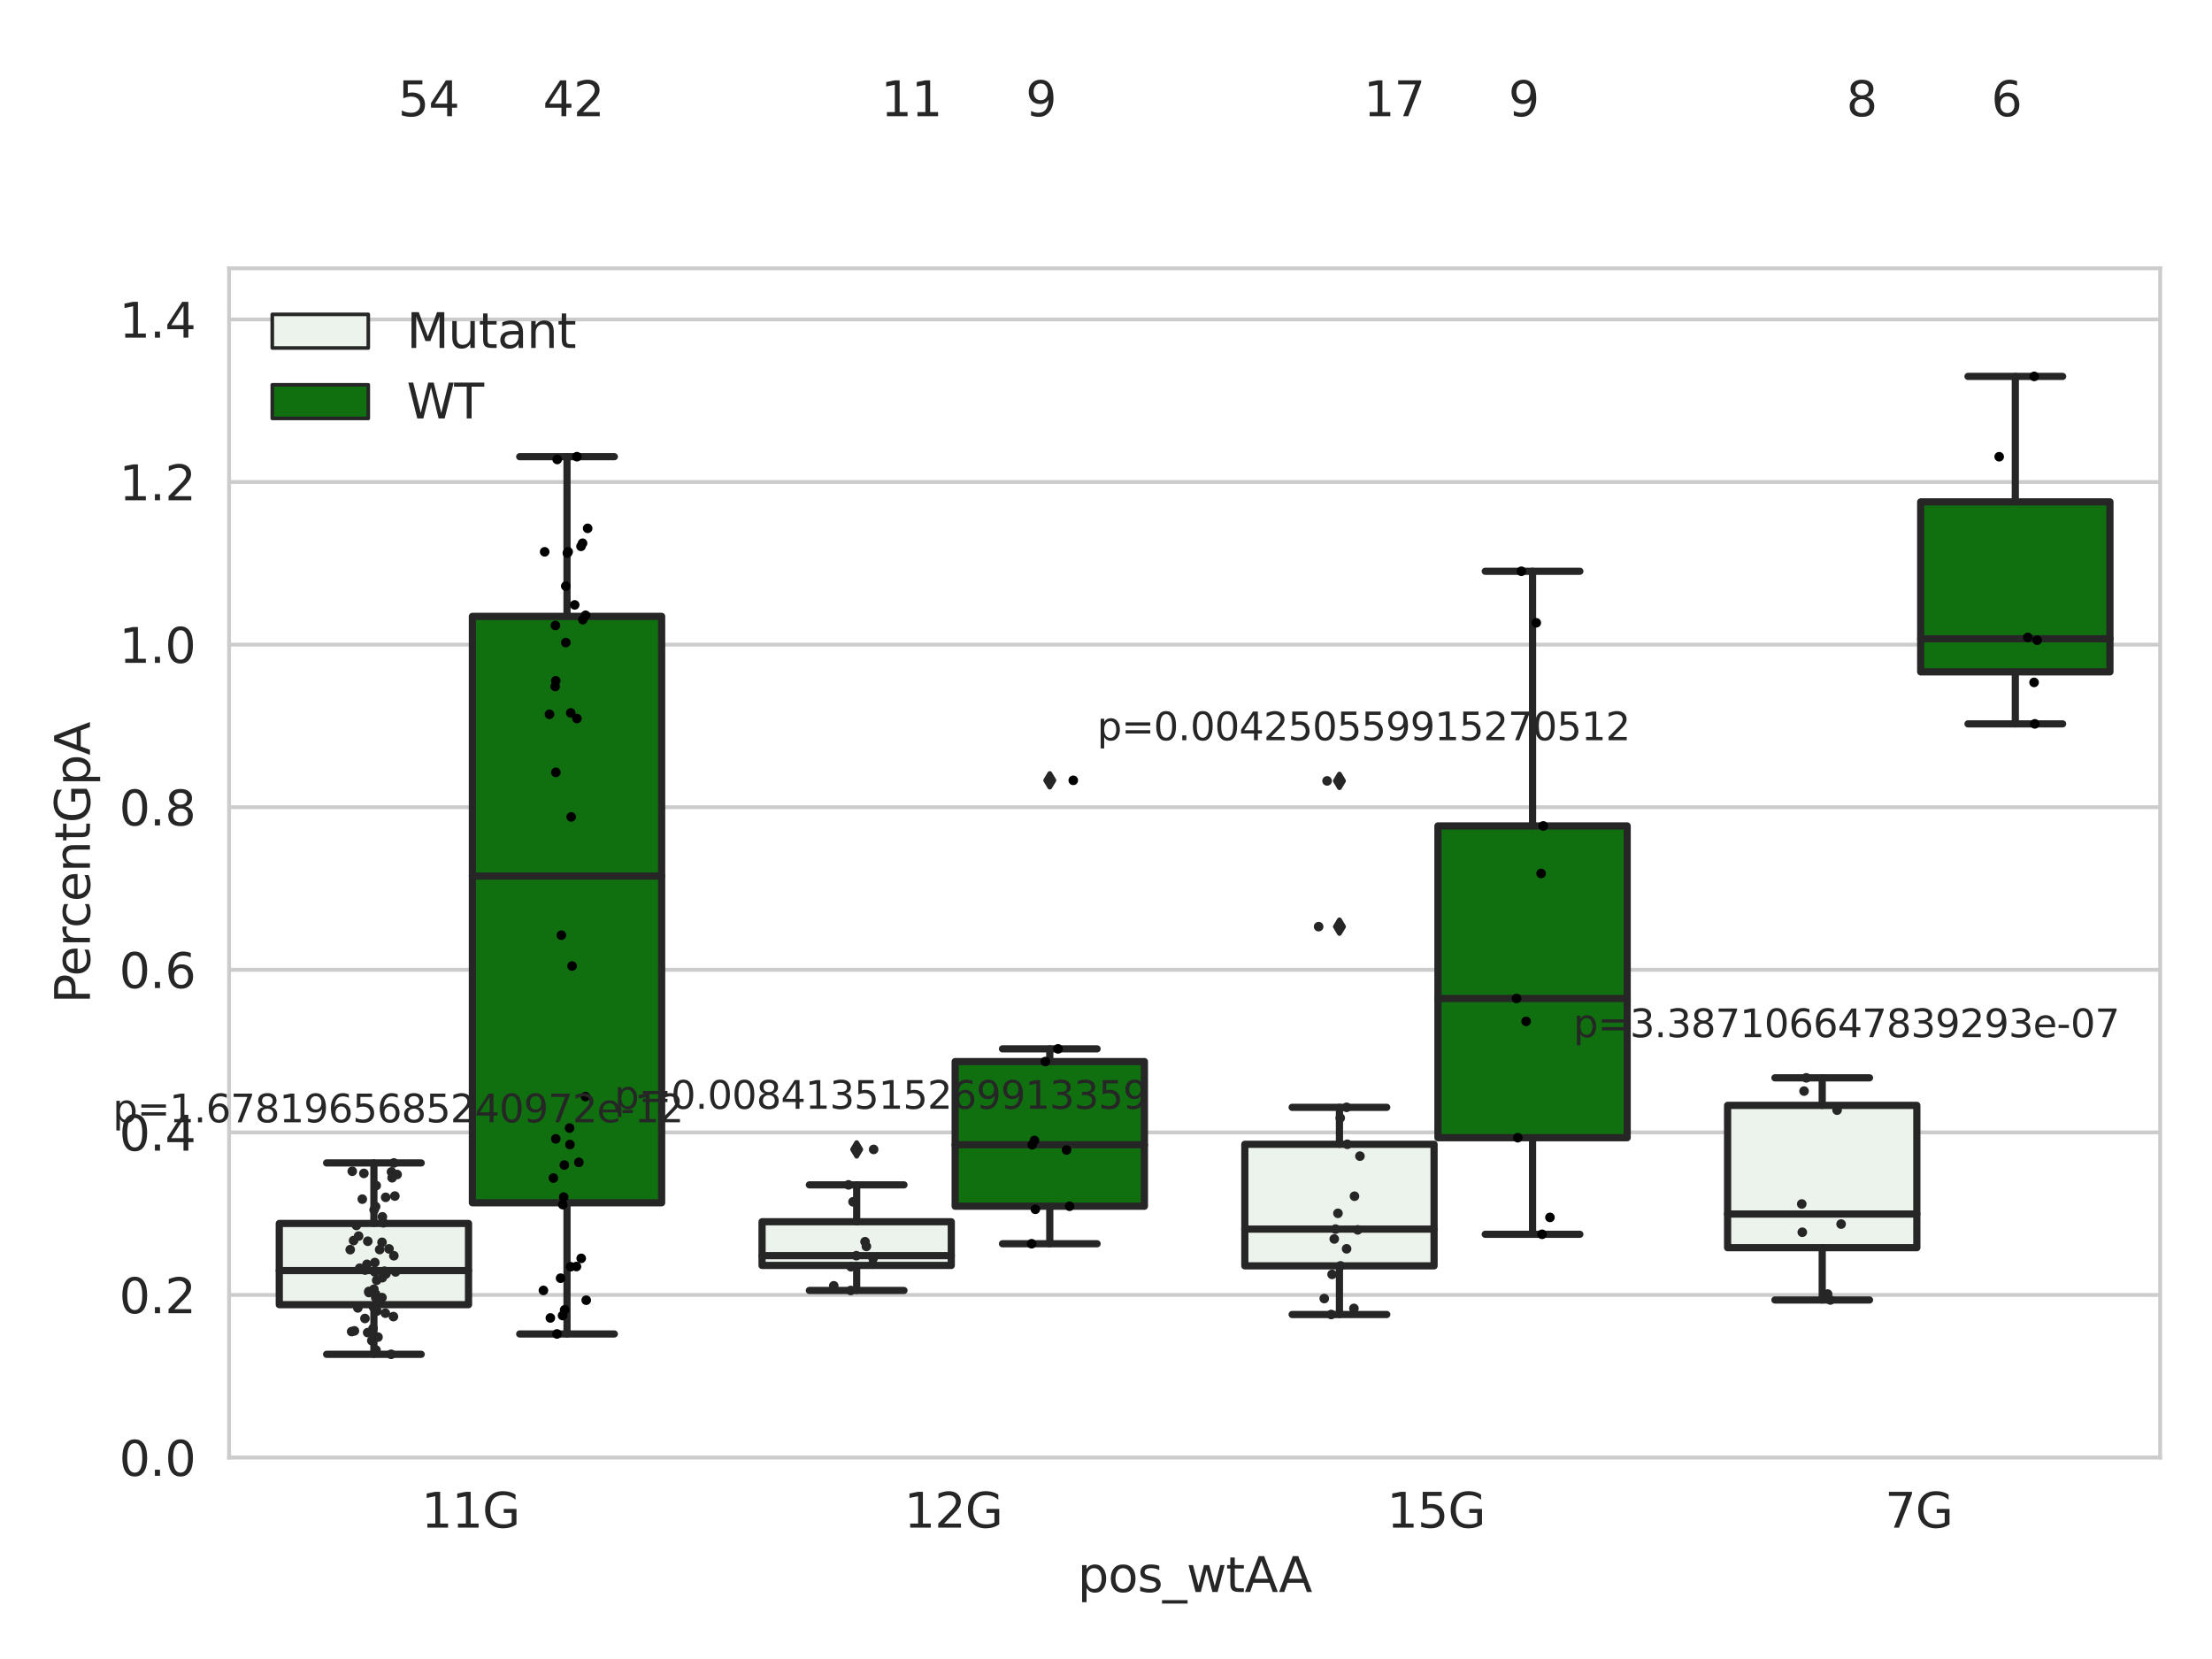 <?xml version="1.0" encoding="utf-8" standalone="no"?>
<!DOCTYPE svg PUBLIC "-//W3C//DTD SVG 1.1//EN"
  "http://www.w3.org/Graphics/SVG/1.1/DTD/svg11.dtd">
<svg xmlns:xlink="http://www.w3.org/1999/xlink" width="460.8pt" height="345.6pt" viewBox="0 0 460.8 345.6" xmlns="http://www.w3.org/2000/svg" version="1.1">
 <defs>
  <style type="text/css">*{stroke-linejoin: round; stroke-linecap: butt}</style>
 </defs>
 <g id="figure_1">
  <g id="patch_1">
   <path d="M 0 345.6 
L 460.8 345.6 
L 460.8 0 
L 0 0 
z
" style="fill: #ffffff"/>
  </g>
  <g id="axes_1">
   <g id="patch_2">
    <path d="M 47.72 303.64 
L 450 303.64 
L 450 55.89 
L 47.72 55.89 
z
" style="fill: #ffffff"/>
   </g>
   <g id="matplotlib.axis_1">
    <g id="xtick_1">
     <g id="text_1">
      <!-- 11G -->
      <g style="fill: #262626" transform="translate(87.768 318.238) scale(0.1 -0.1)">
       <defs>
        <path id="DejaVuSans-31" d="M 794 531 
L 1825 531 
L 1825 4091 
L 703 3866 
L 703 4441 
L 1819 4666 
L 2450 4666 
L 2450 531 
L 3481 531 
L 3481 0 
L 794 0 
L 794 531 
z
" transform="scale(0.016)"/>
        <path id="DejaVuSans-47" d="M 3809 666 
L 3809 1919 
L 2778 1919 
L 2778 2438 
L 4434 2438 
L 4434 434 
Q 4069 175 3628 42 
Q 3188 -91 2688 -91 
Q 1594 -91 976 548 
Q 359 1188 359 2328 
Q 359 3472 976 4111 
Q 1594 4750 2688 4750 
Q 3144 4750 3555 4637 
Q 3966 4525 4313 4306 
L 4313 3634 
Q 3963 3931 3569 4081 
Q 3175 4231 2741 4231 
Q 1884 4231 1454 3753 
Q 1025 3275 1025 2328 
Q 1025 1384 1454 906 
Q 1884 428 2741 428 
Q 3075 428 3337 486 
Q 3600 544 3809 666 
z
" transform="scale(0.016)"/>
       </defs>
       <use xlink:href="#DejaVuSans-31"/>
       <use xlink:href="#DejaVuSans-31" x="63.623"/>
       <use xlink:href="#DejaVuSans-47" x="127.246"/>
      </g>
     </g>
    </g>
    <g id="xtick_2">
     <g id="text_2">
      <!-- 12G -->
      <g style="fill: #262626" transform="translate(188.338 318.238) scale(0.1 -0.1)">
       <defs>
        <path id="DejaVuSans-32" d="M 1228 531 
L 3431 531 
L 3431 0 
L 469 0 
L 469 531 
Q 828 903 1448 1529 
Q 2069 2156 2228 2338 
Q 2531 2678 2651 2914 
Q 2772 3150 2772 3378 
Q 2772 3750 2511 3984 
Q 2250 4219 1831 4219 
Q 1534 4219 1204 4116 
Q 875 4013 500 3803 
L 500 4441 
Q 881 4594 1212 4672 
Q 1544 4750 1819 4750 
Q 2544 4750 2975 4387 
Q 3406 4025 3406 3419 
Q 3406 3131 3298 2873 
Q 3191 2616 2906 2266 
Q 2828 2175 2409 1742 
Q 1991 1309 1228 531 
z
" transform="scale(0.016)"/>
       </defs>
       <use xlink:href="#DejaVuSans-31"/>
       <use xlink:href="#DejaVuSans-32" x="63.623"/>
       <use xlink:href="#DejaVuSans-47" x="127.246"/>
      </g>
     </g>
    </g>
    <g id="xtick_3">
     <g id="text_3">
      <!-- 15G -->
      <g style="fill: #262626" transform="translate(288.908 318.238) scale(0.1 -0.1)">
       <defs>
        <path id="DejaVuSans-35" d="M 691 4666 
L 3169 4666 
L 3169 4134 
L 1269 4134 
L 1269 2991 
Q 1406 3038 1543 3061 
Q 1681 3084 1819 3084 
Q 2600 3084 3056 2656 
Q 3513 2228 3513 1497 
Q 3513 744 3044 326 
Q 2575 -91 1722 -91 
Q 1428 -91 1123 -41 
Q 819 9 494 109 
L 494 744 
Q 775 591 1075 516 
Q 1375 441 1709 441 
Q 2250 441 2565 725 
Q 2881 1009 2881 1497 
Q 2881 1984 2565 2268 
Q 2250 2553 1709 2553 
Q 1456 2553 1204 2497 
Q 953 2441 691 2322 
L 691 4666 
z
" transform="scale(0.016)"/>
       </defs>
       <use xlink:href="#DejaVuSans-31"/>
       <use xlink:href="#DejaVuSans-35" x="63.623"/>
       <use xlink:href="#DejaVuSans-47" x="127.246"/>
      </g>
     </g>
    </g>
    <g id="xtick_4">
     <g id="text_4">
      <!-- 7G -->
      <g style="fill: #262626" transform="translate(392.66 318.238) scale(0.1 -0.1)">
       <defs>
        <path id="DejaVuSans-37" d="M 525 4666 
L 3525 4666 
L 3525 4397 
L 1831 0 
L 1172 0 
L 2766 4134 
L 525 4134 
L 525 4666 
z
" transform="scale(0.016)"/>
       </defs>
       <use xlink:href="#DejaVuSans-37"/>
       <use xlink:href="#DejaVuSans-47" x="63.623"/>
      </g>
     </g>
    </g>
    <g id="text_5">
     <!-- pos_wtAA -->
     <g style="fill: #262626" transform="translate(224.494 331.638) scale(0.1 -0.1)">
      <defs>
       <path id="DejaVuSans-70" d="M 1159 525 
L 1159 -1331 
L 581 -1331 
L 581 3500 
L 1159 3500 
L 1159 2969 
Q 1341 3281 1617 3432 
Q 1894 3584 2278 3584 
Q 2916 3584 3314 3078 
Q 3713 2572 3713 1747 
Q 3713 922 3314 415 
Q 2916 -91 2278 -91 
Q 1894 -91 1617 61 
Q 1341 213 1159 525 
z
M 3116 1747 
Q 3116 2381 2855 2742 
Q 2594 3103 2138 3103 
Q 1681 3103 1420 2742 
Q 1159 2381 1159 1747 
Q 1159 1113 1420 752 
Q 1681 391 2138 391 
Q 2594 391 2855 752 
Q 3116 1113 3116 1747 
z
" transform="scale(0.016)"/>
       <path id="DejaVuSans-6f" d="M 1959 3097 
Q 1497 3097 1228 2736 
Q 959 2375 959 1747 
Q 959 1119 1226 758 
Q 1494 397 1959 397 
Q 2419 397 2687 759 
Q 2956 1122 2956 1747 
Q 2956 2369 2687 2733 
Q 2419 3097 1959 3097 
z
M 1959 3584 
Q 2709 3584 3137 3096 
Q 3566 2609 3566 1747 
Q 3566 888 3137 398 
Q 2709 -91 1959 -91 
Q 1206 -91 779 398 
Q 353 888 353 1747 
Q 353 2609 779 3096 
Q 1206 3584 1959 3584 
z
" transform="scale(0.016)"/>
       <path id="DejaVuSans-73" d="M 2834 3397 
L 2834 2853 
Q 2591 2978 2328 3040 
Q 2066 3103 1784 3103 
Q 1356 3103 1142 2972 
Q 928 2841 928 2578 
Q 928 2378 1081 2264 
Q 1234 2150 1697 2047 
L 1894 2003 
Q 2506 1872 2764 1633 
Q 3022 1394 3022 966 
Q 3022 478 2636 193 
Q 2250 -91 1575 -91 
Q 1294 -91 989 -36 
Q 684 19 347 128 
L 347 722 
Q 666 556 975 473 
Q 1284 391 1588 391 
Q 1994 391 2212 530 
Q 2431 669 2431 922 
Q 2431 1156 2273 1281 
Q 2116 1406 1581 1522 
L 1381 1569 
Q 847 1681 609 1914 
Q 372 2147 372 2553 
Q 372 3047 722 3315 
Q 1072 3584 1716 3584 
Q 2034 3584 2315 3537 
Q 2597 3491 2834 3397 
z
" transform="scale(0.016)"/>
       <path id="DejaVuSans-5f" d="M 3263 -1063 
L 3263 -1509 
L -63 -1509 
L -63 -1063 
L 3263 -1063 
z
" transform="scale(0.016)"/>
       <path id="DejaVuSans-77" d="M 269 3500 
L 844 3500 
L 1563 769 
L 2278 3500 
L 2956 3500 
L 3675 769 
L 4391 3500 
L 4966 3500 
L 4050 0 
L 3372 0 
L 2619 2869 
L 1863 0 
L 1184 0 
L 269 3500 
z
" transform="scale(0.016)"/>
       <path id="DejaVuSans-74" d="M 1172 4494 
L 1172 3500 
L 2356 3500 
L 2356 3053 
L 1172 3053 
L 1172 1153 
Q 1172 725 1289 603 
Q 1406 481 1766 481 
L 2356 481 
L 2356 0 
L 1766 0 
Q 1100 0 847 248 
Q 594 497 594 1153 
L 594 3053 
L 172 3053 
L 172 3500 
L 594 3500 
L 594 4494 
L 1172 4494 
z
" transform="scale(0.016)"/>
       <path id="DejaVuSans-41" d="M 2188 4044 
L 1331 1722 
L 3047 1722 
L 2188 4044 
z
M 1831 4666 
L 2547 4666 
L 4325 0 
L 3669 0 
L 3244 1197 
L 1141 1197 
L 716 0 
L 50 0 
L 1831 4666 
z
" transform="scale(0.016)"/>
      </defs>
      <use xlink:href="#DejaVuSans-70"/>
      <use xlink:href="#DejaVuSans-6f" x="63.477"/>
      <use xlink:href="#DejaVuSans-73" x="124.658"/>
      <use xlink:href="#DejaVuSans-5f" x="176.758"/>
      <use xlink:href="#DejaVuSans-77" x="226.758"/>
      <use xlink:href="#DejaVuSans-74" x="308.545"/>
      <use xlink:href="#DejaVuSans-41" x="347.754"/>
      <use xlink:href="#DejaVuSans-41" x="418.912"/>
     </g>
    </g>
   </g>
   <g id="matplotlib.axis_2">
    <g id="ytick_1">
     <g id="line2d_1">
      <path d="M 47.72 303.64 
L 450 303.64 
" clip-path="url(#pcf56f32481)" style="fill: none; stroke: #cccccc; stroke-width: 0.8; stroke-linecap: round"/>
     </g>
     <g id="text_6">
      <!-- 0.0 -->
      <g style="fill: #262626" transform="translate(24.817 307.439) scale(0.1 -0.1)">
       <defs>
        <path id="DejaVuSans-30" d="M 2034 4250 
Q 1547 4250 1301 3770 
Q 1056 3291 1056 2328 
Q 1056 1369 1301 889 
Q 1547 409 2034 409 
Q 2525 409 2770 889 
Q 3016 1369 3016 2328 
Q 3016 3291 2770 3770 
Q 2525 4250 2034 4250 
z
M 2034 4750 
Q 2819 4750 3233 4129 
Q 3647 3509 3647 2328 
Q 3647 1150 3233 529 
Q 2819 -91 2034 -91 
Q 1250 -91 836 529 
Q 422 1150 422 2328 
Q 422 3509 836 4129 
Q 1250 4750 2034 4750 
z
" transform="scale(0.016)"/>
        <path id="DejaVuSans-2e" d="M 684 794 
L 1344 794 
L 1344 0 
L 684 0 
L 684 794 
z
" transform="scale(0.016)"/>
       </defs>
       <use xlink:href="#DejaVuSans-30"/>
       <use xlink:href="#DejaVuSans-2e" x="63.623"/>
       <use xlink:href="#DejaVuSans-30" x="95.41"/>
      </g>
     </g>
    </g>
    <g id="ytick_2">
     <g id="line2d_2">
      <path d="M 47.72 269.769 
L 450 269.769 
" clip-path="url(#pcf56f32481)" style="fill: none; stroke: #cccccc; stroke-width: 0.8; stroke-linecap: round"/>
     </g>
     <g id="text_7">
      <!-- 0.2 -->
      <g style="fill: #262626" transform="translate(24.817 273.568) scale(0.1 -0.1)">
       <use xlink:href="#DejaVuSans-30"/>
       <use xlink:href="#DejaVuSans-2e" x="63.623"/>
       <use xlink:href="#DejaVuSans-32" x="95.41"/>
      </g>
     </g>
    </g>
    <g id="ytick_3">
     <g id="line2d_3">
      <path d="M 47.72 235.898 
L 450 235.898 
" clip-path="url(#pcf56f32481)" style="fill: none; stroke: #cccccc; stroke-width: 0.8; stroke-linecap: round"/>
     </g>
     <g id="text_8">
      <!-- 0.4 -->
      <g style="fill: #262626" transform="translate(24.817 239.697) scale(0.1 -0.1)">
       <defs>
        <path id="DejaVuSans-34" d="M 2419 4116 
L 825 1625 
L 2419 1625 
L 2419 4116 
z
M 2253 4666 
L 3047 4666 
L 3047 1625 
L 3713 1625 
L 3713 1100 
L 3047 1100 
L 3047 0 
L 2419 0 
L 2419 1100 
L 313 1100 
L 313 1709 
L 2253 4666 
z
" transform="scale(0.016)"/>
       </defs>
       <use xlink:href="#DejaVuSans-30"/>
       <use xlink:href="#DejaVuSans-2e" x="63.623"/>
       <use xlink:href="#DejaVuSans-34" x="95.41"/>
      </g>
     </g>
    </g>
    <g id="ytick_4">
     <g id="line2d_4">
      <path d="M 47.72 202.026 
L 450 202.026 
" clip-path="url(#pcf56f32481)" style="fill: none; stroke: #cccccc; stroke-width: 0.8; stroke-linecap: round"/>
     </g>
     <g id="text_9">
      <!-- 0.6 -->
      <g style="fill: #262626" transform="translate(24.817 205.826) scale(0.1 -0.1)">
       <defs>
        <path id="DejaVuSans-36" d="M 2113 2584 
Q 1688 2584 1439 2293 
Q 1191 2003 1191 1497 
Q 1191 994 1439 701 
Q 1688 409 2113 409 
Q 2538 409 2786 701 
Q 3034 994 3034 1497 
Q 3034 2003 2786 2293 
Q 2538 2584 2113 2584 
z
M 3366 4563 
L 3366 3988 
Q 3128 4100 2886 4159 
Q 2644 4219 2406 4219 
Q 1781 4219 1451 3797 
Q 1122 3375 1075 2522 
Q 1259 2794 1537 2939 
Q 1816 3084 2150 3084 
Q 2853 3084 3261 2657 
Q 3669 2231 3669 1497 
Q 3669 778 3244 343 
Q 2819 -91 2113 -91 
Q 1303 -91 875 529 
Q 447 1150 447 2328 
Q 447 3434 972 4092 
Q 1497 4750 2381 4750 
Q 2619 4750 2861 4703 
Q 3103 4656 3366 4563 
z
" transform="scale(0.016)"/>
       </defs>
       <use xlink:href="#DejaVuSans-30"/>
       <use xlink:href="#DejaVuSans-2e" x="63.623"/>
       <use xlink:href="#DejaVuSans-36" x="95.41"/>
      </g>
     </g>
    </g>
    <g id="ytick_5">
     <g id="line2d_5">
      <path d="M 47.72 168.155 
L 450 168.155 
" clip-path="url(#pcf56f32481)" style="fill: none; stroke: #cccccc; stroke-width: 0.8; stroke-linecap: round"/>
     </g>
     <g id="text_10">
      <!-- 0.8 -->
      <g style="fill: #262626" transform="translate(24.817 171.954) scale(0.1 -0.1)">
       <defs>
        <path id="DejaVuSans-38" d="M 2034 2216 
Q 1584 2216 1326 1975 
Q 1069 1734 1069 1313 
Q 1069 891 1326 650 
Q 1584 409 2034 409 
Q 2484 409 2743 651 
Q 3003 894 3003 1313 
Q 3003 1734 2745 1975 
Q 2488 2216 2034 2216 
z
M 1403 2484 
Q 997 2584 770 2862 
Q 544 3141 544 3541 
Q 544 4100 942 4425 
Q 1341 4750 2034 4750 
Q 2731 4750 3128 4425 
Q 3525 4100 3525 3541 
Q 3525 3141 3298 2862 
Q 3072 2584 2669 2484 
Q 3125 2378 3379 2068 
Q 3634 1759 3634 1313 
Q 3634 634 3220 271 
Q 2806 -91 2034 -91 
Q 1263 -91 848 271 
Q 434 634 434 1313 
Q 434 1759 690 2068 
Q 947 2378 1403 2484 
z
M 1172 3481 
Q 1172 3119 1398 2916 
Q 1625 2713 2034 2713 
Q 2441 2713 2670 2916 
Q 2900 3119 2900 3481 
Q 2900 3844 2670 4047 
Q 2441 4250 2034 4250 
Q 1625 4250 1398 4047 
Q 1172 3844 1172 3481 
z
" transform="scale(0.016)"/>
       </defs>
       <use xlink:href="#DejaVuSans-30"/>
       <use xlink:href="#DejaVuSans-2e" x="63.623"/>
       <use xlink:href="#DejaVuSans-38" x="95.41"/>
      </g>
     </g>
    </g>
    <g id="ytick_6">
     <g id="line2d_6">
      <path d="M 47.72 134.284 
L 450 134.284 
" clip-path="url(#pcf56f32481)" style="fill: none; stroke: #cccccc; stroke-width: 0.8; stroke-linecap: round"/>
     </g>
     <g id="text_11">
      <!-- 1.0 -->
      <g style="fill: #262626" transform="translate(24.817 138.083) scale(0.1 -0.1)">
       <use xlink:href="#DejaVuSans-31"/>
       <use xlink:href="#DejaVuSans-2e" x="63.623"/>
       <use xlink:href="#DejaVuSans-30" x="95.41"/>
      </g>
     </g>
    </g>
    <g id="ytick_7">
     <g id="line2d_7">
      <path d="M 47.72 100.413 
L 450 100.413 
" clip-path="url(#pcf56f32481)" style="fill: none; stroke: #cccccc; stroke-width: 0.8; stroke-linecap: round"/>
     </g>
     <g id="text_12">
      <!-- 1.2 -->
      <g style="fill: #262626" transform="translate(24.817 104.212) scale(0.1 -0.1)">
       <use xlink:href="#DejaVuSans-31"/>
       <use xlink:href="#DejaVuSans-2e" x="63.623"/>
       <use xlink:href="#DejaVuSans-32" x="95.41"/>
      </g>
     </g>
    </g>
    <g id="ytick_8">
     <g id="line2d_8">
      <path d="M 47.72 66.542 
L 450 66.542 
" clip-path="url(#pcf56f32481)" style="fill: none; stroke: #cccccc; stroke-width: 0.8; stroke-linecap: round"/>
     </g>
     <g id="text_13">
      <!-- 1.4 -->
      <g style="fill: #262626" transform="translate(24.817 70.341) scale(0.1 -0.1)">
       <use xlink:href="#DejaVuSans-31"/>
       <use xlink:href="#DejaVuSans-2e" x="63.623"/>
       <use xlink:href="#DejaVuSans-34" x="95.41"/>
      </g>
     </g>
    </g>
    <g id="text_14">
     <!-- PercentGpA -->
     <g style="fill: #262626" transform="translate(18.737 209.041) rotate(-90) scale(0.1 -0.1)">
      <defs>
       <path id="DejaVuSans-50" d="M 1259 4147 
L 1259 2394 
L 2053 2394 
Q 2494 2394 2734 2622 
Q 2975 2850 2975 3272 
Q 2975 3691 2734 3919 
Q 2494 4147 2053 4147 
L 1259 4147 
z
M 628 4666 
L 2053 4666 
Q 2838 4666 3239 4311 
Q 3641 3956 3641 3272 
Q 3641 2581 3239 2228 
Q 2838 1875 2053 1875 
L 1259 1875 
L 1259 0 
L 628 0 
L 628 4666 
z
" transform="scale(0.016)"/>
       <path id="DejaVuSans-65" d="M 3597 1894 
L 3597 1613 
L 953 1613 
Q 991 1019 1311 708 
Q 1631 397 2203 397 
Q 2534 397 2845 478 
Q 3156 559 3463 722 
L 3463 178 
Q 3153 47 2828 -22 
Q 2503 -91 2169 -91 
Q 1331 -91 842 396 
Q 353 884 353 1716 
Q 353 2575 817 3079 
Q 1281 3584 2069 3584 
Q 2775 3584 3186 3129 
Q 3597 2675 3597 1894 
z
M 3022 2063 
Q 3016 2534 2758 2815 
Q 2500 3097 2075 3097 
Q 1594 3097 1305 2825 
Q 1016 2553 972 2059 
L 3022 2063 
z
" transform="scale(0.016)"/>
       <path id="DejaVuSans-72" d="M 2631 2963 
Q 2534 3019 2420 3045 
Q 2306 3072 2169 3072 
Q 1681 3072 1420 2755 
Q 1159 2438 1159 1844 
L 1159 0 
L 581 0 
L 581 3500 
L 1159 3500 
L 1159 2956 
Q 1341 3275 1631 3429 
Q 1922 3584 2338 3584 
Q 2397 3584 2469 3576 
Q 2541 3569 2628 3553 
L 2631 2963 
z
" transform="scale(0.016)"/>
       <path id="DejaVuSans-63" d="M 3122 3366 
L 3122 2828 
Q 2878 2963 2633 3030 
Q 2388 3097 2138 3097 
Q 1578 3097 1268 2742 
Q 959 2388 959 1747 
Q 959 1106 1268 751 
Q 1578 397 2138 397 
Q 2388 397 2633 464 
Q 2878 531 3122 666 
L 3122 134 
Q 2881 22 2623 -34 
Q 2366 -91 2075 -91 
Q 1284 -91 818 406 
Q 353 903 353 1747 
Q 353 2603 823 3093 
Q 1294 3584 2113 3584 
Q 2378 3584 2631 3529 
Q 2884 3475 3122 3366 
z
" transform="scale(0.016)"/>
       <path id="DejaVuSans-6e" d="M 3513 2113 
L 3513 0 
L 2938 0 
L 2938 2094 
Q 2938 2591 2744 2837 
Q 2550 3084 2163 3084 
Q 1697 3084 1428 2787 
Q 1159 2491 1159 1978 
L 1159 0 
L 581 0 
L 581 3500 
L 1159 3500 
L 1159 2956 
Q 1366 3272 1645 3428 
Q 1925 3584 2291 3584 
Q 2894 3584 3203 3211 
Q 3513 2838 3513 2113 
z
" transform="scale(0.016)"/>
      </defs>
      <use xlink:href="#DejaVuSans-50"/>
      <use xlink:href="#DejaVuSans-65" x="56.678"/>
      <use xlink:href="#DejaVuSans-72" x="118.201"/>
      <use xlink:href="#DejaVuSans-63" x="157.064"/>
      <use xlink:href="#DejaVuSans-65" x="212.045"/>
      <use xlink:href="#DejaVuSans-6e" x="273.568"/>
      <use xlink:href="#DejaVuSans-74" x="336.947"/>
      <use xlink:href="#DejaVuSans-47" x="376.156"/>
      <use xlink:href="#DejaVuSans-70" x="453.646"/>
      <use xlink:href="#DejaVuSans-41" x="517.123"/>
     </g>
    </g>
   </g>
   <g id="patch_3">
    <path d="M 58.179 271.781 
L 97.603 271.781 
L 97.603 254.868 
L 58.179 254.868 
L 58.179 271.781 
z
" clip-path="url(#pcf56f32481)" style="fill: #ecf2ec; stroke: #262626; stroke-width: 1.5; stroke-linejoin: miter"/>
   </g>
   <g id="patch_4">
    <path d="M 98.407 250.559 
L 137.831 250.559 
L 137.831 128.404 
L 98.407 128.404 
L 98.407 250.559 
z
" clip-path="url(#pcf56f32481)" style="fill: #107010; stroke: #262626; stroke-width: 1.5; stroke-linejoin: miter"/>
   </g>
   <g id="patch_5">
    <path d="M 158.749 263.616 
L 198.173 263.616 
L 198.173 254.514 
L 158.749 254.514 
L 158.749 263.616 
z
" clip-path="url(#pcf56f32481)" style="fill: #ecf2ec; stroke: #262626; stroke-width: 1.5; stroke-linejoin: miter"/>
   </g>
   <g id="patch_6">
    <path d="M 198.977 251.281 
L 238.401 251.281 
L 238.401 221.144 
L 198.977 221.144 
L 198.977 251.281 
z
" clip-path="url(#pcf56f32481)" style="fill: #107010; stroke: #262626; stroke-width: 1.5; stroke-linejoin: miter"/>
   </g>
   <g id="patch_7">
    <path d="M 259.319 263.703 
L 298.743 263.703 
L 298.743 238.376 
L 259.319 238.376 
L 259.319 263.703 
z
" clip-path="url(#pcf56f32481)" style="fill: #ecf2ec; stroke: #262626; stroke-width: 1.5; stroke-linejoin: miter"/>
   </g>
   <g id="patch_8">
    <path d="M 299.547 237.005 
L 338.971 237.005 
L 338.971 172.057 
L 299.547 172.057 
L 299.547 237.005 
z
" clip-path="url(#pcf56f32481)" style="fill: #107010; stroke: #262626; stroke-width: 1.5; stroke-linejoin: miter"/>
   </g>
   <g id="patch_9">
    <path d="M 359.889 259.918 
L 399.313 259.918 
L 399.313 230.271 
L 359.889 230.271 
L 359.889 259.918 
z
" clip-path="url(#pcf56f32481)" style="fill: #ecf2ec; stroke: #262626; stroke-width: 1.5; stroke-linejoin: miter"/>
   </g>
   <g id="patch_10">
    <path d="M 400.117 139.959 
L 439.541 139.959 
L 439.541 104.552 
L 400.117 104.552 
L 400.117 139.959 
z
" clip-path="url(#pcf56f32481)" style="fill: #107010; stroke: #262626; stroke-width: 1.5; stroke-linejoin: miter"/>
   </g>
   <g id="patch_11">
    <path d="M 98.005 303.64 
L 98.005 303.64 
L 98.005 303.64 
L 98.005 303.64 
z
" clip-path="url(#pcf56f32481)" style="fill: #ecf2ec; stroke: #262626; stroke-width: 0.75; stroke-linejoin: miter"/>
   </g>
   <g id="patch_12">
    <path d="M 98.005 303.64 
L 98.005 303.64 
L 98.005 303.64 
L 98.005 303.64 
z
" clip-path="url(#pcf56f32481)" style="fill: #107010; stroke: #262626; stroke-width: 0.75; stroke-linejoin: miter"/>
   </g>
   <g id="PathCollection_1"/>
   <g id="PathCollection_2"/>
   <g id="line2d_9">
    <path d="M 77.891 271.781 
L 77.891 282.127 
" clip-path="url(#pcf56f32481)" style="fill: none; stroke: #262626; stroke-width: 1.5; stroke-linecap: round"/>
   </g>
   <g id="line2d_10">
    <path d="M 77.891 254.868 
L 77.891 242.261 
" clip-path="url(#pcf56f32481)" style="fill: none; stroke: #262626; stroke-width: 1.5; stroke-linecap: round"/>
   </g>
   <g id="line2d_11">
    <path d="M 68.035 282.127 
L 87.747 282.127 
" clip-path="url(#pcf56f32481)" style="fill: none; stroke: #262626; stroke-width: 1.5; stroke-linecap: round"/>
   </g>
   <g id="line2d_12">
    <path d="M 68.035 242.261 
L 87.747 242.261 
" clip-path="url(#pcf56f32481)" style="fill: none; stroke: #262626; stroke-width: 1.5; stroke-linecap: round"/>
   </g>
   <g id="line2d_13"/>
   <g id="line2d_14">
    <path d="M 118.119 250.559 
L 118.119 277.888 
" clip-path="url(#pcf56f32481)" style="fill: none; stroke: #262626; stroke-width: 1.5; stroke-linecap: round"/>
   </g>
   <g id="line2d_15">
    <path d="M 118.119 128.404 
L 118.119 95.136 
" clip-path="url(#pcf56f32481)" style="fill: none; stroke: #262626; stroke-width: 1.5; stroke-linecap: round"/>
   </g>
   <g id="line2d_16">
    <path d="M 108.263 277.888 
L 127.975 277.888 
" clip-path="url(#pcf56f32481)" style="fill: none; stroke: #262626; stroke-width: 1.5; stroke-linecap: round"/>
   </g>
   <g id="line2d_17">
    <path d="M 108.263 95.136 
L 127.975 95.136 
" clip-path="url(#pcf56f32481)" style="fill: none; stroke: #262626; stroke-width: 1.5; stroke-linecap: round"/>
   </g>
   <g id="line2d_18"/>
   <g id="line2d_19">
    <path d="M 178.461 263.616 
L 178.461 268.83 
" clip-path="url(#pcf56f32481)" style="fill: none; stroke: #262626; stroke-width: 1.5; stroke-linecap: round"/>
   </g>
   <g id="line2d_20">
    <path d="M 178.461 254.514 
L 178.461 246.829 
" clip-path="url(#pcf56f32481)" style="fill: none; stroke: #262626; stroke-width: 1.5; stroke-linecap: round"/>
   </g>
   <g id="line2d_21">
    <path d="M 168.605 268.83 
L 188.317 268.83 
" clip-path="url(#pcf56f32481)" style="fill: none; stroke: #262626; stroke-width: 1.5; stroke-linecap: round"/>
   </g>
   <g id="line2d_22">
    <path d="M 168.605 246.829 
L 188.317 246.829 
" clip-path="url(#pcf56f32481)" style="fill: none; stroke: #262626; stroke-width: 1.5; stroke-linecap: round"/>
   </g>
   <g id="line2d_23">
    <defs>
     <path id="m24ac0146c2" d="M -0 1.414 
L 0.849 0 
L 0 -1.414 
L -0.849 -0 
z
" style="stroke: #262626; stroke-linejoin: miter"/>
    </defs>
    <g clip-path="url(#pcf56f32481)">
     <use xlink:href="#m24ac0146c2" x="178.461" y="239.445" style="fill: #262626; stroke: #262626; stroke-linejoin: miter"/>
    </g>
   </g>
   <g id="line2d_24">
    <path d="M 218.689 251.281 
L 218.689 259.097 
" clip-path="url(#pcf56f32481)" style="fill: none; stroke: #262626; stroke-width: 1.5; stroke-linecap: round"/>
   </g>
   <g id="line2d_25">
    <path d="M 218.689 221.144 
L 218.689 218.497 
" clip-path="url(#pcf56f32481)" style="fill: none; stroke: #262626; stroke-width: 1.5; stroke-linecap: round"/>
   </g>
   <g id="line2d_26">
    <path d="M 208.833 259.097 
L 228.545 259.097 
" clip-path="url(#pcf56f32481)" style="fill: none; stroke: #262626; stroke-width: 1.5; stroke-linecap: round"/>
   </g>
   <g id="line2d_27">
    <path d="M 208.833 218.497 
L 228.545 218.497 
" clip-path="url(#pcf56f32481)" style="fill: none; stroke: #262626; stroke-width: 1.5; stroke-linecap: round"/>
   </g>
   <g id="line2d_28">
    <g clip-path="url(#pcf56f32481)">
     <use xlink:href="#m24ac0146c2" x="218.689" y="162.558" style="fill: #262626; stroke: #262626; stroke-linejoin: miter"/>
    </g>
   </g>
   <g id="line2d_29">
    <path d="M 279.031 263.703 
L 279.031 273.835 
" clip-path="url(#pcf56f32481)" style="fill: none; stroke: #262626; stroke-width: 1.5; stroke-linecap: round"/>
   </g>
   <g id="line2d_30">
    <path d="M 279.031 238.376 
L 279.031 230.677 
" clip-path="url(#pcf56f32481)" style="fill: none; stroke: #262626; stroke-width: 1.5; stroke-linecap: round"/>
   </g>
   <g id="line2d_31">
    <path d="M 269.175 273.835 
L 288.887 273.835 
" clip-path="url(#pcf56f32481)" style="fill: none; stroke: #262626; stroke-width: 1.5; stroke-linecap: round"/>
   </g>
   <g id="line2d_32">
    <path d="M 269.175 230.677 
L 288.887 230.677 
" clip-path="url(#pcf56f32481)" style="fill: none; stroke: #262626; stroke-width: 1.5; stroke-linecap: round"/>
   </g>
   <g id="line2d_33">
    <g clip-path="url(#pcf56f32481)">
     <use xlink:href="#m24ac0146c2" x="279.031" y="193.035" style="fill: #262626; stroke: #262626; stroke-linejoin: miter"/>
     <use xlink:href="#m24ac0146c2" x="279.031" y="162.674" style="fill: #262626; stroke: #262626; stroke-linejoin: miter"/>
    </g>
   </g>
   <g id="line2d_34">
    <path d="M 319.259 237.005 
L 319.259 257.124 
" clip-path="url(#pcf56f32481)" style="fill: none; stroke: #262626; stroke-width: 1.5; stroke-linecap: round"/>
   </g>
   <g id="line2d_35">
    <path d="M 319.259 172.057 
L 319.259 119.005 
" clip-path="url(#pcf56f32481)" style="fill: none; stroke: #262626; stroke-width: 1.5; stroke-linecap: round"/>
   </g>
   <g id="line2d_36">
    <path d="M 309.403 257.124 
L 329.115 257.124 
" clip-path="url(#pcf56f32481)" style="fill: none; stroke: #262626; stroke-width: 1.5; stroke-linecap: round"/>
   </g>
   <g id="line2d_37">
    <path d="M 309.403 119.005 
L 329.115 119.005 
" clip-path="url(#pcf56f32481)" style="fill: none; stroke: #262626; stroke-width: 1.5; stroke-linecap: round"/>
   </g>
   <g id="line2d_38"/>
   <g id="line2d_39">
    <path d="M 379.601 259.918 
L 379.601 270.81 
" clip-path="url(#pcf56f32481)" style="fill: none; stroke: #262626; stroke-width: 1.5; stroke-linecap: round"/>
   </g>
   <g id="line2d_40">
    <path d="M 379.601 230.271 
L 379.601 224.532 
" clip-path="url(#pcf56f32481)" style="fill: none; stroke: #262626; stroke-width: 1.5; stroke-linecap: round"/>
   </g>
   <g id="line2d_41">
    <path d="M 369.745 270.81 
L 389.457 270.81 
" clip-path="url(#pcf56f32481)" style="fill: none; stroke: #262626; stroke-width: 1.5; stroke-linecap: round"/>
   </g>
   <g id="line2d_42">
    <path d="M 369.745 224.532 
L 389.457 224.532 
" clip-path="url(#pcf56f32481)" style="fill: none; stroke: #262626; stroke-width: 1.5; stroke-linecap: round"/>
   </g>
   <g id="line2d_43"/>
   <g id="line2d_44">
    <path d="M 419.829 139.959 
L 419.829 150.795 
" clip-path="url(#pcf56f32481)" style="fill: none; stroke: #262626; stroke-width: 1.5; stroke-linecap: round"/>
   </g>
   <g id="line2d_45">
    <path d="M 419.829 104.552 
L 419.829 78.412 
" clip-path="url(#pcf56f32481)" style="fill: none; stroke: #262626; stroke-width: 1.5; stroke-linecap: round"/>
   </g>
   <g id="line2d_46">
    <path d="M 409.973 150.795 
L 429.685 150.795 
" clip-path="url(#pcf56f32481)" style="fill: none; stroke: #262626; stroke-width: 1.5; stroke-linecap: round"/>
   </g>
   <g id="line2d_47">
    <path d="M 409.973 78.412 
L 429.685 78.412 
" clip-path="url(#pcf56f32481)" style="fill: none; stroke: #262626; stroke-width: 1.5; stroke-linecap: round"/>
   </g>
   <g id="line2d_48"/>
   <g id="line2d_49">
    <path d="M 58.179 264.681 
L 97.603 264.681 
" clip-path="url(#pcf56f32481)" style="fill: none; stroke: #262626; stroke-width: 1.5; stroke-linecap: round"/>
   </g>
   <g id="line2d_50">
    <path d="M 98.407 182.498 
L 137.831 182.498 
" clip-path="url(#pcf56f32481)" style="fill: none; stroke: #262626; stroke-width: 1.5; stroke-linecap: round"/>
   </g>
   <g id="line2d_51">
    <path d="M 158.749 261.579 
L 198.173 261.579 
" clip-path="url(#pcf56f32481)" style="fill: none; stroke: #262626; stroke-width: 1.5; stroke-linecap: round"/>
   </g>
   <g id="line2d_52">
    <path d="M 198.977 238.476 
L 238.401 238.476 
" clip-path="url(#pcf56f32481)" style="fill: none; stroke: #262626; stroke-width: 1.5; stroke-linecap: round"/>
   </g>
   <g id="line2d_53">
    <path d="M 259.319 256.044 
L 298.743 256.044 
" clip-path="url(#pcf56f32481)" style="fill: none; stroke: #262626; stroke-width: 1.5; stroke-linecap: round"/>
   </g>
   <g id="line2d_54">
    <path d="M 299.547 207.995 
L 338.971 207.995 
" clip-path="url(#pcf56f32481)" style="fill: none; stroke: #262626; stroke-width: 1.5; stroke-linecap: round"/>
   </g>
   <g id="line2d_55">
    <path d="M 359.889 252.905 
L 399.313 252.905 
" clip-path="url(#pcf56f32481)" style="fill: none; stroke: #262626; stroke-width: 1.5; stroke-linecap: round"/>
   </g>
   <g id="line2d_56">
    <path d="M 400.117 133.07 
L 439.541 133.07 
" clip-path="url(#pcf56f32481)" style="fill: none; stroke: #262626; stroke-width: 1.5; stroke-linecap: round"/>
   </g>
   <g id="patch_13">
    <path d="M 47.72 303.64 
L 47.72 55.89 
" style="fill: none; stroke: #cccccc; stroke-width: 0.8; stroke-linejoin: miter; stroke-linecap: square"/>
   </g>
   <g id="patch_14">
    <path d="M 450 303.64 
L 450 55.89 
" style="fill: none; stroke: #cccccc; stroke-width: 0.8; stroke-linejoin: miter; stroke-linecap: square"/>
   </g>
   <g id="patch_15">
    <path d="M 47.72 303.64 
L 450 303.64 
" style="fill: none; stroke: #cccccc; stroke-width: 0.8; stroke-linejoin: miter; stroke-linecap: square"/>
   </g>
   <g id="patch_16">
    <path d="M 47.72 55.89 
L 450 55.89 
" style="fill: none; stroke: #cccccc; stroke-width: 0.8; stroke-linejoin: miter; stroke-linecap: square"/>
   </g>
   <g id="PathCollection_3">
    <defs>
     <path id="C0_0_6e1f11d6d5" d="M 0 1 
C 0.265 1 0.52 0.895 0.707 0.707 
C 0.895 0.52 1 0.265 1 -0 
C 1 -0.265 0.895 -0.52 0.707 -0.707 
C 0.52 -0.895 0.265 -1 0 -1 
C -0.265 -1 -0.52 -0.895 -0.707 -0.707 
C -0.895 -0.52 -1 -0.265 -1 0 
C -1 0.265 -0.895 0.52 -0.707 0.707 
C -0.52 0.895 -0.265 1 0 1 
z
"/>
    </defs>
    <g clip-path="url(#pcf56f32481)">
     <use xlink:href="#C0_0_6e1f11d6d5" x="77.453" y="279.282" style="fill: #262626"/>
    </g>
    <g clip-path="url(#pcf56f32481)">
     <use xlink:href="#C0_0_6e1f11d6d5" x="81.959" y="274.272" style="fill: #262626"/>
    </g>
    <g clip-path="url(#pcf56f32481)">
     <use xlink:href="#C0_0_6e1f11d6d5" x="78.329" y="281.239" style="fill: #262626"/>
    </g>
    <g clip-path="url(#pcf56f32481)">
     <use xlink:href="#C0_0_6e1f11d6d5" x="77.999" y="264.786" style="fill: #262626"/>
    </g>
    <g clip-path="url(#pcf56f32481)">
     <use xlink:href="#C0_0_6e1f11d6d5" x="82.726" y="244.674" style="fill: #262626"/>
    </g>
    <g clip-path="url(#pcf56f32481)">
     <use xlink:href="#C0_0_6e1f11d6d5" x="78.467" y="266.702" style="fill: #262626"/>
    </g>
    <g clip-path="url(#pcf56f32481)">
     <use xlink:href="#C0_0_6e1f11d6d5" x="77.789" y="272.271" style="fill: #262626"/>
    </g>
    <g clip-path="url(#pcf56f32481)">
     <use xlink:href="#C0_0_6e1f11d6d5" x="82.408" y="264.963" style="fill: #262626"/>
    </g>
    <g clip-path="url(#pcf56f32481)">
     <use xlink:href="#C0_0_6e1f11d6d5" x="81.04" y="260.165" style="fill: #262626"/>
    </g>
    <g clip-path="url(#pcf56f32481)">
     <use xlink:href="#C0_0_6e1f11d6d5" x="73.832" y="277.244" style="fill: #262626"/>
    </g>
    <g clip-path="url(#pcf56f32481)">
     <use xlink:href="#C0_0_6e1f11d6d5" x="73.659" y="258.436" style="fill: #262626"/>
    </g>
    <g clip-path="url(#pcf56f32481)">
     <use xlink:href="#C0_0_6e1f11d6d5" x="76.437" y="263.381" style="fill: #262626"/>
    </g>
    <g clip-path="url(#pcf56f32481)">
     <use xlink:href="#C0_0_6e1f11d6d5" x="78.367" y="246.978" style="fill: #262626"/>
    </g>
    <g clip-path="url(#pcf56f32481)">
     <use xlink:href="#C0_0_6e1f11d6d5" x="76.059" y="264.576" style="fill: #262626"/>
    </g>
    <g clip-path="url(#pcf56f32481)">
     <use xlink:href="#C0_0_6e1f11d6d5" x="79.643" y="266.166" style="fill: #262626"/>
    </g>
    <g clip-path="url(#pcf56f32481)">
     <use xlink:href="#C0_0_6e1f11d6d5" x="78.062" y="264.962" style="fill: #262626"/>
    </g>
    <g clip-path="url(#pcf56f32481)">
     <use xlink:href="#C0_0_6e1f11d6d5" x="73.253" y="277.392" style="fill: #262626"/>
    </g>
    <g clip-path="url(#pcf56f32481)">
     <use xlink:href="#C0_0_6e1f11d6d5" x="79.09" y="260.313" style="fill: #262626"/>
    </g>
    <g clip-path="url(#pcf56f32481)">
     <use xlink:href="#C0_0_6e1f11d6d5" x="78.246" y="251.356" style="fill: #262626"/>
    </g>
    <g clip-path="url(#pcf56f32481)">
     <use xlink:href="#C0_0_6e1f11d6d5" x="74.706" y="257.498" style="fill: #262626"/>
    </g>
    <g clip-path="url(#pcf56f32481)">
     <use xlink:href="#C0_0_6e1f11d6d5" x="81.555" y="244.127" style="fill: #262626"/>
    </g>
    <g clip-path="url(#pcf56f32481)">
     <use xlink:href="#C0_0_6e1f11d6d5" x="82.048" y="261.594" style="fill: #262626"/>
    </g>
    <g clip-path="url(#pcf56f32481)">
     <use xlink:href="#C0_0_6e1f11d6d5" x="81.477" y="282.127" style="fill: #262626"/>
    </g>
    <g clip-path="url(#pcf56f32481)">
     <use xlink:href="#C0_0_6e1f11d6d5" x="74.542" y="272.462" style="fill: #262626"/>
    </g>
    <g clip-path="url(#pcf56f32481)">
     <use xlink:href="#C0_0_6e1f11d6d5" x="80.339" y="249.425" style="fill: #262626"/>
    </g>
    <g clip-path="url(#pcf56f32481)">
     <use xlink:href="#C0_0_6e1f11d6d5" x="75.472" y="249.802" style="fill: #262626"/>
    </g>
    <g clip-path="url(#pcf56f32481)">
     <use xlink:href="#C0_0_6e1f11d6d5" x="81.686" y="245.35" style="fill: #262626"/>
    </g>
    <g clip-path="url(#pcf56f32481)">
     <use xlink:href="#C0_0_6e1f11d6d5" x="77.888" y="268.57" style="fill: #262626"/>
    </g>
    <g clip-path="url(#pcf56f32481)">
     <use xlink:href="#C0_0_6e1f11d6d5" x="75.804" y="244.442" style="fill: #262626"/>
    </g>
    <g clip-path="url(#pcf56f32481)">
     <use xlink:href="#C0_0_6e1f11d6d5" x="80.384" y="265.389" style="fill: #262626"/>
    </g>
    <g clip-path="url(#pcf56f32481)">
     <use xlink:href="#C0_0_6e1f11d6d5" x="78.741" y="278.545" style="fill: #262626"/>
    </g>
    <g clip-path="url(#pcf56f32481)">
     <use xlink:href="#C0_0_6e1f11d6d5" x="76.852" y="269.258" style="fill: #262626"/>
    </g>
    <g clip-path="url(#pcf56f32481)">
     <use xlink:href="#C0_0_6e1f11d6d5" x="76.59" y="277.603" style="fill: #262626"/>
    </g>
    <g clip-path="url(#pcf56f32481)">
     <use xlink:href="#C0_0_6e1f11d6d5" x="80.277" y="273.559" style="fill: #262626"/>
    </g>
    <g clip-path="url(#pcf56f32481)">
     <use xlink:href="#C0_0_6e1f11d6d5" x="82.055" y="242.261" style="fill: #262626"/>
    </g>
    <g clip-path="url(#pcf56f32481)">
     <use xlink:href="#C0_0_6e1f11d6d5" x="72.955" y="260.327" style="fill: #262626"/>
    </g>
    <g clip-path="url(#pcf56f32481)">
     <use xlink:href="#C0_0_6e1f11d6d5" x="74.927" y="264.182" style="fill: #262626"/>
    </g>
    <g clip-path="url(#pcf56f32481)">
     <use xlink:href="#C0_0_6e1f11d6d5" x="82.255" y="249.161" style="fill: #262626"/>
    </g>
    <g clip-path="url(#pcf56f32481)">
     <use xlink:href="#C0_0_6e1f11d6d5" x="79.658" y="253.488" style="fill: #262626"/>
    </g>
    <g clip-path="url(#pcf56f32481)">
     <use xlink:href="#C0_0_6e1f11d6d5" x="79.576" y="270.308" style="fill: #262626"/>
    </g>
    <g clip-path="url(#pcf56f32481)">
     <use xlink:href="#C0_0_6e1f11d6d5" x="74.238" y="255.285" style="fill: #262626"/>
    </g>
    <g clip-path="url(#pcf56f32481)">
     <use xlink:href="#C0_0_6e1f11d6d5" x="79.862" y="254.729" style="fill: #262626"/>
    </g>
    <g clip-path="url(#pcf56f32481)">
     <use xlink:href="#C0_0_6e1f11d6d5" x="78.23" y="269.541" style="fill: #262626"/>
    </g>
    <g clip-path="url(#pcf56f32481)">
     <use xlink:href="#C0_0_6e1f11d6d5" x="77.941" y="252.037" style="fill: #262626"/>
    </g>
    <g clip-path="url(#pcf56f32481)">
     <use xlink:href="#C0_0_6e1f11d6d5" x="79.584" y="258.798" style="fill: #262626"/>
    </g>
    <g clip-path="url(#pcf56f32481)">
     <use xlink:href="#C0_0_6e1f11d6d5" x="78.271" y="270.312" style="fill: #262626"/>
    </g>
    <g clip-path="url(#pcf56f32481)">
     <use xlink:href="#C0_0_6e1f11d6d5" x="77.71" y="276.746" style="fill: #262626"/>
    </g>
    <g clip-path="url(#pcf56f32481)">
     <use xlink:href="#C0_0_6e1f11d6d5" x="73.38" y="243.995" style="fill: #262626"/>
    </g>
    <g clip-path="url(#pcf56f32481)">
     <use xlink:href="#C0_0_6e1f11d6d5" x="80.09" y="264.811" style="fill: #262626"/>
    </g>
    <g clip-path="url(#pcf56f32481)">
     <use xlink:href="#C0_0_6e1f11d6d5" x="76.829" y="269.032" style="fill: #262626"/>
    </g>
    <g clip-path="url(#pcf56f32481)">
     <use xlink:href="#C0_0_6e1f11d6d5" x="78.514" y="273.124" style="fill: #262626"/>
    </g>
    <g clip-path="url(#pcf56f32481)">
     <use xlink:href="#C0_0_6e1f11d6d5" x="76.026" y="274.663" style="fill: #262626"/>
    </g>
    <g clip-path="url(#pcf56f32481)">
     <use xlink:href="#C0_0_6e1f11d6d5" x="78.083" y="263.01" style="fill: #262626"/>
    </g>
    <g clip-path="url(#pcf56f32481)">
     <use xlink:href="#C0_0_6e1f11d6d5" x="76.616" y="258.573" style="fill: #262626"/>
    </g>
   </g>
   <g id="PathCollection_4">
    <defs>
     <path id="C1_0_73dda46724" d="M 0 1 
C 0.265 1 0.52 0.895 0.707 0.707 
C 0.895 0.52 1 0.265 1 -0 
C 1 -0.265 0.895 -0.52 0.707 -0.707 
C 0.52 -0.895 0.265 -1 0 -1 
C -0.265 -1 -0.52 -0.895 -0.707 -0.707 
C -0.895 -0.52 -1 -0.265 -1 0 
C -1 0.265 -0.895 0.52 -0.707 0.707 
C -0.52 0.895 -0.265 1 0 1 
z
"/>
    </defs>
    <g clip-path="url(#pcf56f32481)">
     <use xlink:href="#C1_0_73dda46724" x="121.076" y="262.14"/>
    </g>
    <g clip-path="url(#pcf56f32481)">
     <use xlink:href="#C1_0_73dda46724" x="119.174" y="201.235"/>
    </g>
    <g clip-path="url(#pcf56f32481)">
     <use xlink:href="#C1_0_73dda46724" x="115.797" y="160.893"/>
    </g>
    <g clip-path="url(#pcf56f32481)">
     <use xlink:href="#C1_0_73dda46724" x="113.465" y="114.953"/>
    </g>
    <g clip-path="url(#pcf56f32481)">
     <use xlink:href="#C1_0_73dda46724" x="118.895" y="148.512"/>
    </g>
    <g clip-path="url(#pcf56f32481)">
     <use xlink:href="#C1_0_73dda46724" x="120.186" y="149.685"/>
    </g>
    <g clip-path="url(#pcf56f32481)">
     <use xlink:href="#C1_0_73dda46724" x="121.422" y="129.086"/>
    </g>
    <g clip-path="url(#pcf56f32481)">
     <use xlink:href="#C1_0_73dda46724" x="122.42" y="110.062"/>
    </g>
    <g clip-path="url(#pcf56f32481)">
     <use xlink:href="#C1_0_73dda46724" x="114.471" y="148.8"/>
    </g>
    <g clip-path="url(#pcf56f32481)">
     <use xlink:href="#C1_0_73dda46724" x="117.56" y="242.694"/>
    </g>
    <g clip-path="url(#pcf56f32481)">
     <use xlink:href="#C1_0_73dda46724" x="121.959" y="228.439"/>
    </g>
    <g clip-path="url(#pcf56f32481)">
     <use xlink:href="#C1_0_73dda46724" x="115.28" y="245.41"/>
    </g>
    <g clip-path="url(#pcf56f32481)">
     <use xlink:href="#C1_0_73dda46724" x="117.624" y="272.862"/>
    </g>
    <g clip-path="url(#pcf56f32481)">
     <use xlink:href="#C1_0_73dda46724" x="115.781" y="237.24"/>
    </g>
    <g clip-path="url(#pcf56f32481)">
     <use xlink:href="#C1_0_73dda46724" x="118.73" y="238.427"/>
    </g>
    <g clip-path="url(#pcf56f32481)">
     <use xlink:href="#C1_0_73dda46724" x="116.773" y="266.268"/>
    </g>
    <g clip-path="url(#pcf56f32481)">
     <use xlink:href="#C1_0_73dda46724" x="115.704" y="130.295"/>
    </g>
    <g clip-path="url(#pcf56f32481)">
     <use xlink:href="#C1_0_73dda46724" x="117.862" y="122.093"/>
    </g>
    <g clip-path="url(#pcf56f32481)">
     <use xlink:href="#C1_0_73dda46724" x="121.358" y="113.166"/>
    </g>
    <g clip-path="url(#pcf56f32481)">
     <use xlink:href="#C1_0_73dda46724" x="117.25" y="250.954"/>
    </g>
    <g clip-path="url(#pcf56f32481)">
     <use xlink:href="#C1_0_73dda46724" x="117.426" y="249.373"/>
    </g>
    <g clip-path="url(#pcf56f32481)">
     <use xlink:href="#C1_0_73dda46724" x="117.875" y="133.855"/>
    </g>
    <g clip-path="url(#pcf56f32481)">
     <use xlink:href="#C1_0_73dda46724" x="120.585" y="242.14"/>
    </g>
    <g clip-path="url(#pcf56f32481)">
     <use xlink:href="#C1_0_73dda46724" x="118.867" y="263.879"/>
    </g>
    <g clip-path="url(#pcf56f32481)">
     <use xlink:href="#C1_0_73dda46724" x="121.037" y="113.812"/>
    </g>
    <g clip-path="url(#pcf56f32481)">
     <use xlink:href="#C1_0_73dda46724" x="118.357" y="114.946"/>
    </g>
    <g clip-path="url(#pcf56f32481)">
     <use xlink:href="#C1_0_73dda46724" x="119.72" y="126.01"/>
    </g>
    <g clip-path="url(#pcf56f32481)">
     <use xlink:href="#C1_0_73dda46724" x="118.989" y="170.179"/>
    </g>
    <g clip-path="url(#pcf56f32481)">
     <use xlink:href="#C1_0_73dda46724" x="118.197" y="115.219"/>
    </g>
    <g clip-path="url(#pcf56f32481)">
     <use xlink:href="#C1_0_73dda46724" x="120.184" y="95.136"/>
    </g>
    <g clip-path="url(#pcf56f32481)">
     <use xlink:href="#C1_0_73dda46724" x="115.649" y="143.013"/>
    </g>
    <g clip-path="url(#pcf56f32481)">
     <use xlink:href="#C1_0_73dda46724" x="116.942" y="194.817"/>
    </g>
    <g clip-path="url(#pcf56f32481)">
     <use xlink:href="#C1_0_73dda46724" x="114.65" y="274.551"/>
    </g>
    <g clip-path="url(#pcf56f32481)">
     <use xlink:href="#C1_0_73dda46724" x="122.122" y="270.855"/>
    </g>
    <g clip-path="url(#pcf56f32481)">
     <use xlink:href="#C1_0_73dda46724" x="117.19" y="274.054"/>
    </g>
    <g clip-path="url(#pcf56f32481)">
     <use xlink:href="#C1_0_73dda46724" x="118.652" y="234.994"/>
    </g>
    <g clip-path="url(#pcf56f32481)">
     <use xlink:href="#C1_0_73dda46724" x="116.077" y="95.717"/>
    </g>
    <g clip-path="url(#pcf56f32481)">
     <use xlink:href="#C1_0_73dda46724" x="115.783" y="141.821"/>
    </g>
    <g clip-path="url(#pcf56f32481)">
     <use xlink:href="#C1_0_73dda46724" x="120.085" y="263.839"/>
    </g>
    <g clip-path="url(#pcf56f32481)">
     <use xlink:href="#C1_0_73dda46724" x="113.204" y="268.817"/>
    </g>
    <g clip-path="url(#pcf56f32481)">
     <use xlink:href="#C1_0_73dda46724" x="116.029" y="277.888"/>
    </g>
    <g clip-path="url(#pcf56f32481)">
     <use xlink:href="#C1_0_73dda46724" x="121.987" y="128.176"/>
    </g>
   </g>
   <g id="PathCollection_5">
    <defs>
     <path id="C2_0_375f64ddea" d="M 0 1 
C 0.265 1 0.52 0.895 0.707 0.707 
C 0.895 0.52 1 0.265 1 -0 
C 1 -0.265 0.895 -0.52 0.707 -0.707 
C 0.52 -0.895 0.265 -1 0 -1 
C -0.265 -1 -0.52 -0.895 -0.707 -0.707 
C -0.895 -0.52 -1 -0.265 -1 0 
C -1 0.265 -0.895 0.52 -0.707 0.707 
C -0.52 0.895 -0.265 1 0 1 
z
"/>
    </defs>
    <g clip-path="url(#pcf56f32481)">
     <use xlink:href="#C2_0_375f64ddea" x="181.881" y="262.139" style="fill: #262626"/>
    </g>
    <g clip-path="url(#pcf56f32481)">
     <use xlink:href="#C2_0_375f64ddea" x="176.763" y="246.829" style="fill: #262626"/>
    </g>
    <g clip-path="url(#pcf56f32481)">
     <use xlink:href="#C2_0_375f64ddea" x="177.699" y="250.355" style="fill: #262626"/>
    </g>
    <g clip-path="url(#pcf56f32481)">
     <use xlink:href="#C2_0_375f64ddea" x="181.829" y="263.343" style="fill: #262626"/>
    </g>
    <g clip-path="url(#pcf56f32481)">
     <use xlink:href="#C2_0_375f64ddea" x="180.209" y="258.673" style="fill: #262626"/>
    </g>
    <g clip-path="url(#pcf56f32481)">
     <use xlink:href="#C2_0_375f64ddea" x="173.693" y="267.856" style="fill: #262626"/>
    </g>
    <g clip-path="url(#pcf56f32481)">
     <use xlink:href="#C2_0_375f64ddea" x="181.996" y="239.445" style="fill: #262626"/>
    </g>
    <g clip-path="url(#pcf56f32481)">
     <use xlink:href="#C2_0_375f64ddea" x="178.39" y="261.579" style="fill: #262626"/>
    </g>
    <g clip-path="url(#pcf56f32481)">
     <use xlink:href="#C2_0_375f64ddea" x="177.231" y="268.83" style="fill: #262626"/>
    </g>
    <g clip-path="url(#pcf56f32481)">
     <use xlink:href="#C2_0_375f64ddea" x="177.274" y="263.888" style="fill: #262626"/>
    </g>
    <g clip-path="url(#pcf56f32481)">
     <use xlink:href="#C2_0_375f64ddea" x="180.487" y="259.653" style="fill: #262626"/>
    </g>
   </g>
   <g id="PathCollection_6">
    <defs>
     <path id="C3_0_4096876fa0" d="M 0 1 
C 0.265 1 0.52 0.895 0.707 0.707 
C 0.895 0.52 1 0.265 1 -0 
C 1 -0.265 0.895 -0.52 0.707 -0.707 
C 0.52 -0.895 0.265 -1 0 -1 
C -0.265 -1 -0.52 -0.895 -0.707 -0.707 
C -0.895 -0.52 -1 -0.265 -1 0 
C -1 0.265 -0.895 0.52 -0.707 0.707 
C -0.52 0.895 -0.265 1 0 1 
z
"/>
    </defs>
    <g clip-path="url(#pcf56f32481)">
     <use xlink:href="#C3_0_4096876fa0" x="222.812" y="251.281"/>
    </g>
    <g clip-path="url(#pcf56f32481)">
     <use xlink:href="#C3_0_4096876fa0" x="223.582" y="162.558"/>
    </g>
    <g clip-path="url(#pcf56f32481)">
     <use xlink:href="#C3_0_4096876fa0" x="215.689" y="251.916"/>
    </g>
    <g clip-path="url(#pcf56f32481)">
     <use xlink:href="#C3_0_4096876fa0" x="214.905" y="259.097"/>
    </g>
    <g clip-path="url(#pcf56f32481)">
     <use xlink:href="#C3_0_4096876fa0" x="217.77" y="221.144"/>
    </g>
    <g clip-path="url(#pcf56f32481)">
     <use xlink:href="#C3_0_4096876fa0" x="215.498" y="237.577"/>
    </g>
    <g clip-path="url(#pcf56f32481)">
     <use xlink:href="#C3_0_4096876fa0" x="222.187" y="239.559"/>
    </g>
    <g clip-path="url(#pcf56f32481)">
     <use xlink:href="#C3_0_4096876fa0" x="215.026" y="238.476"/>
    </g>
    <g clip-path="url(#pcf56f32481)">
     <use xlink:href="#C3_0_4096876fa0" x="220.405" y="218.497"/>
    </g>
   </g>
   <g id="PathCollection_7">
    <defs>
     <path id="C4_0_0441e32926" d="M 0 1 
C 0.265 1 0.52 0.895 0.707 0.707 
C 0.895 0.52 1 0.265 1 -0 
C 1 -0.265 0.895 -0.52 0.707 -0.707 
C 0.52 -0.895 0.265 -1 0 -1 
C -0.265 -1 -0.52 -0.895 -0.707 -0.707 
C -0.895 -0.52 -1 -0.265 -1 0 
C -1 0.265 -0.895 0.52 -0.707 0.707 
C -0.52 0.895 -0.265 1 0 1 
z
"/>
    </defs>
    <g clip-path="url(#pcf56f32481)">
     <use xlink:href="#C4_0_0441e32926" x="282.046" y="272.565" style="fill: #262626"/>
    </g>
    <g clip-path="url(#pcf56f32481)">
     <use xlink:href="#C4_0_0441e32926" x="278.218" y="256.044" style="fill: #262626"/>
    </g>
    <g clip-path="url(#pcf56f32481)">
     <use xlink:href="#C4_0_0441e32926" x="275.866" y="270.513" style="fill: #262626"/>
    </g>
    <g clip-path="url(#pcf56f32481)">
     <use xlink:href="#C4_0_0441e32926" x="280.521" y="260.152" style="fill: #262626"/>
    </g>
    <g clip-path="url(#pcf56f32481)">
     <use xlink:href="#C4_0_0441e32926" x="280.674" y="238.376" style="fill: #262626"/>
    </g>
    <g clip-path="url(#pcf56f32481)">
     <use xlink:href="#C4_0_0441e32926" x="282.839" y="256.201" style="fill: #262626"/>
    </g>
    <g clip-path="url(#pcf56f32481)">
     <use xlink:href="#C4_0_0441e32926" x="277.498" y="265.478" style="fill: #262626"/>
    </g>
    <g clip-path="url(#pcf56f32481)">
     <use xlink:href="#C4_0_0441e32926" x="274.696" y="193.035" style="fill: #262626"/>
    </g>
    <g clip-path="url(#pcf56f32481)">
     <use xlink:href="#C4_0_0441e32926" x="277.317" y="273.835" style="fill: #262626"/>
    </g>
    <g clip-path="url(#pcf56f32481)">
     <use xlink:href="#C4_0_0441e32926" x="280.524" y="230.677" style="fill: #262626"/>
    </g>
    <g clip-path="url(#pcf56f32481)">
     <use xlink:href="#C4_0_0441e32926" x="278.719" y="252.757" style="fill: #262626"/>
    </g>
    <g clip-path="url(#pcf56f32481)">
     <use xlink:href="#C4_0_0441e32926" x="277.95" y="258.099" style="fill: #262626"/>
    </g>
    <g clip-path="url(#pcf56f32481)">
     <use xlink:href="#C4_0_0441e32926" x="279.249" y="263.703" style="fill: #262626"/>
    </g>
    <g clip-path="url(#pcf56f32481)">
     <use xlink:href="#C4_0_0441e32926" x="282.167" y="249.193" style="fill: #262626"/>
    </g>
    <g clip-path="url(#pcf56f32481)">
     <use xlink:href="#C4_0_0441e32926" x="279.198" y="232.894" style="fill: #262626"/>
    </g>
    <g clip-path="url(#pcf56f32481)">
     <use xlink:href="#C4_0_0441e32926" x="276.455" y="162.674" style="fill: #262626"/>
    </g>
    <g clip-path="url(#pcf56f32481)">
     <use xlink:href="#C4_0_0441e32926" x="283.297" y="240.844" style="fill: #262626"/>
    </g>
   </g>
   <g id="PathCollection_8">
    <defs>
     <path id="C5_0_89ff9a91bb" d="M 0 1 
C 0.265 1 0.52 0.895 0.707 0.707 
C 0.895 0.52 1 0.265 1 -0 
C 1 -0.265 0.895 -0.52 0.707 -0.707 
C 0.52 -0.895 0.265 -1 0 -1 
C -0.265 -1 -0.52 -0.895 -0.707 -0.707 
C -0.895 -0.52 -1 -0.265 -1 0 
C -1 0.265 -0.895 0.52 -0.707 0.707 
C -0.52 0.895 -0.265 1 0 1 
z
"/>
    </defs>
    <g clip-path="url(#pcf56f32481)">
     <use xlink:href="#C5_0_89ff9a91bb" x="317.919" y="212.766"/>
    </g>
    <g clip-path="url(#pcf56f32481)">
     <use xlink:href="#C5_0_89ff9a91bb" x="321.038" y="181.959"/>
    </g>
    <g clip-path="url(#pcf56f32481)">
     <use xlink:href="#C5_0_89ff9a91bb" x="315.913" y="207.995"/>
    </g>
    <g clip-path="url(#pcf56f32481)">
     <use xlink:href="#C5_0_89ff9a91bb" x="320.033" y="129.743"/>
    </g>
    <g clip-path="url(#pcf56f32481)">
     <use xlink:href="#C5_0_89ff9a91bb" x="321.493" y="172.057"/>
    </g>
    <g clip-path="url(#pcf56f32481)">
     <use xlink:href="#C5_0_89ff9a91bb" x="316.926" y="119.005"/>
    </g>
    <g clip-path="url(#pcf56f32481)">
     <use xlink:href="#C5_0_89ff9a91bb" x="316.182" y="237.005"/>
    </g>
    <g clip-path="url(#pcf56f32481)">
     <use xlink:href="#C5_0_89ff9a91bb" x="322.885" y="253.608"/>
    </g>
    <g clip-path="url(#pcf56f32481)">
     <use xlink:href="#C5_0_89ff9a91bb" x="321.24" y="257.124"/>
    </g>
   </g>
   <g id="PathCollection_9">
    <defs>
     <path id="C6_0_a007a5be78" d="M 0 1 
C 0.265 1 0.52 0.895 0.707 0.707 
C 0.895 0.52 1 0.265 1 -0 
C 1 -0.265 0.895 -0.52 0.707 -0.707 
C 0.52 -0.895 0.265 -1 0 -1 
C -0.265 -1 -0.52 -0.895 -0.707 -0.707 
C -0.895 -0.52 -1 -0.265 -1 0 
C -1 0.265 -0.895 0.52 -0.707 0.707 
C -0.52 0.895 -0.265 1 0 1 
z
"/>
    </defs>
    <g clip-path="url(#pcf56f32481)">
     <use xlink:href="#C6_0_a007a5be78" x="376.28" y="224.532" style="fill: #262626"/>
    </g>
    <g clip-path="url(#pcf56f32481)">
     <use xlink:href="#C6_0_a007a5be78" x="375.452" y="256.699" style="fill: #262626"/>
    </g>
    <g clip-path="url(#pcf56f32481)">
     <use xlink:href="#C6_0_a007a5be78" x="382.698" y="231.262" style="fill: #262626"/>
    </g>
    <g clip-path="url(#pcf56f32481)">
     <use xlink:href="#C6_0_a007a5be78" x="381.29" y="270.81" style="fill: #262626"/>
    </g>
    <g clip-path="url(#pcf56f32481)">
     <use xlink:href="#C6_0_a007a5be78" x="380.726" y="269.573" style="fill: #262626"/>
    </g>
    <g clip-path="url(#pcf56f32481)">
     <use xlink:href="#C6_0_a007a5be78" x="375.34" y="250.813" style="fill: #262626"/>
    </g>
    <g clip-path="url(#pcf56f32481)">
     <use xlink:href="#C6_0_a007a5be78" x="375.815" y="227.295" style="fill: #262626"/>
    </g>
    <g clip-path="url(#pcf56f32481)">
     <use xlink:href="#C6_0_a007a5be78" x="383.539" y="254.997" style="fill: #262626"/>
    </g>
   </g>
   <g id="PathCollection_10">
    <defs>
     <path id="C7_0_5d6b790f62" d="M 0 1 
C 0.265 1 0.52 0.895 0.707 0.707 
C 0.895 0.52 1 0.265 1 -0 
C 1 -0.265 0.895 -0.52 0.707 -0.707 
C 0.52 -0.895 0.265 -1 0 -1 
C -0.265 -1 -0.52 -0.895 -0.707 -0.707 
C -0.895 -0.52 -1 -0.265 -1 0 
C -1 0.265 -0.895 0.52 -0.707 0.707 
C -0.52 0.895 -0.265 1 0 1 
z
"/>
    </defs>
    <g clip-path="url(#pcf56f32481)">
     <use xlink:href="#C7_0_5d6b790f62" x="423.737" y="142.158"/>
    </g>
    <g clip-path="url(#pcf56f32481)">
     <use xlink:href="#C7_0_5d6b790f62" x="416.466" y="95.144"/>
    </g>
    <g clip-path="url(#pcf56f32481)">
     <use xlink:href="#C7_0_5d6b790f62" x="424.383" y="133.362"/>
    </g>
    <g clip-path="url(#pcf56f32481)">
     <use xlink:href="#C7_0_5d6b790f62" x="423.89" y="150.795"/>
    </g>
    <g clip-path="url(#pcf56f32481)">
     <use xlink:href="#C7_0_5d6b790f62" x="422.427" y="132.778"/>
    </g>
    <g clip-path="url(#pcf56f32481)">
     <use xlink:href="#C7_0_5d6b790f62" x="423.763" y="78.412"/>
    </g>
   </g>
   <g id="text_15">
    <!-- 54 -->
    <g style="fill: #262626" transform="translate(82.919 24.203) scale(0.1 -0.1)">
     <use xlink:href="#DejaVuSans-35"/>
     <use xlink:href="#DejaVuSans-34" x="63.623"/>
    </g>
   </g>
   <g id="text_16">
    <!-- p=1.6781965685240972e-12 -->
    <g style="fill: #262626" transform="translate(23.498 233.794) scale(0.08 -0.08)">
     <defs>
      <path id="DejaVuSans-3d" d="M 678 2906 
L 4684 2906 
L 4684 2381 
L 678 2381 
L 678 2906 
z
M 678 1631 
L 4684 1631 
L 4684 1100 
L 678 1100 
L 678 1631 
z
" transform="scale(0.016)"/>
      <path id="DejaVuSans-39" d="M 703 97 
L 703 672 
Q 941 559 1184 500 
Q 1428 441 1663 441 
Q 2288 441 2617 861 
Q 2947 1281 2994 2138 
Q 2813 1869 2534 1725 
Q 2256 1581 1919 1581 
Q 1219 1581 811 2004 
Q 403 2428 403 3163 
Q 403 3881 828 4315 
Q 1253 4750 1959 4750 
Q 2769 4750 3195 4129 
Q 3622 3509 3622 2328 
Q 3622 1225 3098 567 
Q 2575 -91 1691 -91 
Q 1453 -91 1209 -44 
Q 966 3 703 97 
z
M 1959 2075 
Q 2384 2075 2632 2365 
Q 2881 2656 2881 3163 
Q 2881 3666 2632 3958 
Q 2384 4250 1959 4250 
Q 1534 4250 1286 3958 
Q 1038 3666 1038 3163 
Q 1038 2656 1286 2365 
Q 1534 2075 1959 2075 
z
" transform="scale(0.016)"/>
      <path id="DejaVuSans-2d" d="M 313 2009 
L 1997 2009 
L 1997 1497 
L 313 1497 
L 313 2009 
z
" transform="scale(0.016)"/>
     </defs>
     <use xlink:href="#DejaVuSans-70"/>
     <use xlink:href="#DejaVuSans-3d" x="63.477"/>
     <use xlink:href="#DejaVuSans-31" x="147.266"/>
     <use xlink:href="#DejaVuSans-2e" x="210.889"/>
     <use xlink:href="#DejaVuSans-36" x="242.676"/>
     <use xlink:href="#DejaVuSans-37" x="306.299"/>
     <use xlink:href="#DejaVuSans-38" x="369.922"/>
     <use xlink:href="#DejaVuSans-31" x="433.545"/>
     <use xlink:href="#DejaVuSans-39" x="497.168"/>
     <use xlink:href="#DejaVuSans-36" x="560.791"/>
     <use xlink:href="#DejaVuSans-35" x="624.414"/>
     <use xlink:href="#DejaVuSans-36" x="688.037"/>
     <use xlink:href="#DejaVuSans-38" x="751.66"/>
     <use xlink:href="#DejaVuSans-35" x="815.283"/>
     <use xlink:href="#DejaVuSans-32" x="878.906"/>
     <use xlink:href="#DejaVuSans-34" x="942.529"/>
     <use xlink:href="#DejaVuSans-30" x="1006.152"/>
     <use xlink:href="#DejaVuSans-39" x="1069.775"/>
     <use xlink:href="#DejaVuSans-37" x="1133.398"/>
     <use xlink:href="#DejaVuSans-32" x="1197.021"/>
     <use xlink:href="#DejaVuSans-65" x="1260.645"/>
     <use xlink:href="#DejaVuSans-2d" x="1322.168"/>
     <use xlink:href="#DejaVuSans-31" x="1358.252"/>
     <use xlink:href="#DejaVuSans-32" x="1421.875"/>
    </g>
   </g>
   <g id="text_17">
    <!-- 42 -->
    <g style="fill: #262626" transform="translate(113.091 24.203) scale(0.1 -0.1)">
     <use xlink:href="#DejaVuSans-34"/>
     <use xlink:href="#DejaVuSans-32" x="63.623"/>
    </g>
   </g>
   <g id="text_18">
    <!-- 11 -->
    <g style="fill: #262626" transform="translate(183.489 24.203) scale(0.1 -0.1)">
     <use xlink:href="#DejaVuSans-31"/>
     <use xlink:href="#DejaVuSans-31" x="63.623"/>
    </g>
   </g>
   <g id="text_19">
    <!-- p=0.008413515269913359 -->
    <g style="fill: #262626" transform="translate(127.972 230.978) scale(0.08 -0.08)">
     <defs>
      <path id="DejaVuSans-33" d="M 2597 2516 
Q 3050 2419 3304 2112 
Q 3559 1806 3559 1356 
Q 3559 666 3084 287 
Q 2609 -91 1734 -91 
Q 1441 -91 1130 -33 
Q 819 25 488 141 
L 488 750 
Q 750 597 1062 519 
Q 1375 441 1716 441 
Q 2309 441 2620 675 
Q 2931 909 2931 1356 
Q 2931 1769 2642 2001 
Q 2353 2234 1838 2234 
L 1294 2234 
L 1294 2753 
L 1863 2753 
Q 2328 2753 2575 2939 
Q 2822 3125 2822 3475 
Q 2822 3834 2567 4026 
Q 2313 4219 1838 4219 
Q 1578 4219 1281 4162 
Q 984 4106 628 3988 
L 628 4550 
Q 988 4650 1302 4700 
Q 1616 4750 1894 4750 
Q 2613 4750 3031 4423 
Q 3450 4097 3450 3541 
Q 3450 3153 3228 2886 
Q 3006 2619 2597 2516 
z
" transform="scale(0.016)"/>
     </defs>
     <use xlink:href="#DejaVuSans-70"/>
     <use xlink:href="#DejaVuSans-3d" x="63.477"/>
     <use xlink:href="#DejaVuSans-30" x="147.266"/>
     <use xlink:href="#DejaVuSans-2e" x="210.889"/>
     <use xlink:href="#DejaVuSans-30" x="242.676"/>
     <use xlink:href="#DejaVuSans-30" x="306.299"/>
     <use xlink:href="#DejaVuSans-38" x="369.922"/>
     <use xlink:href="#DejaVuSans-34" x="433.545"/>
     <use xlink:href="#DejaVuSans-31" x="497.168"/>
     <use xlink:href="#DejaVuSans-33" x="560.791"/>
     <use xlink:href="#DejaVuSans-35" x="624.414"/>
     <use xlink:href="#DejaVuSans-31" x="688.037"/>
     <use xlink:href="#DejaVuSans-35" x="751.66"/>
     <use xlink:href="#DejaVuSans-32" x="815.283"/>
     <use xlink:href="#DejaVuSans-36" x="878.906"/>
     <use xlink:href="#DejaVuSans-39" x="942.529"/>
     <use xlink:href="#DejaVuSans-39" x="1006.152"/>
     <use xlink:href="#DejaVuSans-31" x="1069.775"/>
     <use xlink:href="#DejaVuSans-33" x="1133.398"/>
     <use xlink:href="#DejaVuSans-33" x="1197.021"/>
     <use xlink:href="#DejaVuSans-35" x="1260.645"/>
     <use xlink:href="#DejaVuSans-39" x="1324.268"/>
    </g>
   </g>
   <g id="text_20">
    <!-- 9 -->
    <g style="fill: #262626" transform="translate(213.661 24.203) scale(0.1 -0.1)">
     <use xlink:href="#DejaVuSans-39"/>
    </g>
   </g>
   <g id="text_21">
    <!-- 17 -->
    <g style="fill: #262626" transform="translate(284.06 24.203) scale(0.1 -0.1)">
     <use xlink:href="#DejaVuSans-31"/>
     <use xlink:href="#DejaVuSans-37" x="63.623"/>
    </g>
   </g>
   <g id="text_22">
    <!-- p=0.004250559915270512 -->
    <g style="fill: #262626" transform="translate(228.542 154.206) scale(0.08 -0.08)">
     <use xlink:href="#DejaVuSans-70"/>
     <use xlink:href="#DejaVuSans-3d" x="63.477"/>
     <use xlink:href="#DejaVuSans-30" x="147.266"/>
     <use xlink:href="#DejaVuSans-2e" x="210.889"/>
     <use xlink:href="#DejaVuSans-30" x="242.676"/>
     <use xlink:href="#DejaVuSans-30" x="306.299"/>
     <use xlink:href="#DejaVuSans-34" x="369.922"/>
     <use xlink:href="#DejaVuSans-32" x="433.545"/>
     <use xlink:href="#DejaVuSans-35" x="497.168"/>
     <use xlink:href="#DejaVuSans-30" x="560.791"/>
     <use xlink:href="#DejaVuSans-35" x="624.414"/>
     <use xlink:href="#DejaVuSans-35" x="688.037"/>
     <use xlink:href="#DejaVuSans-39" x="751.66"/>
     <use xlink:href="#DejaVuSans-39" x="815.283"/>
     <use xlink:href="#DejaVuSans-31" x="878.906"/>
     <use xlink:href="#DejaVuSans-35" x="942.529"/>
     <use xlink:href="#DejaVuSans-32" x="1006.152"/>
     <use xlink:href="#DejaVuSans-37" x="1069.775"/>
     <use xlink:href="#DejaVuSans-30" x="1133.398"/>
     <use xlink:href="#DejaVuSans-35" x="1197.021"/>
     <use xlink:href="#DejaVuSans-31" x="1260.645"/>
     <use xlink:href="#DejaVuSans-32" x="1324.268"/>
    </g>
   </g>
   <g id="text_23">
    <!-- 9 -->
    <g style="fill: #262626" transform="translate(314.231 24.203) scale(0.1 -0.1)">
     <use xlink:href="#DejaVuSans-39"/>
    </g>
   </g>
   <g id="text_24">
    <!-- 8 -->
    <g style="fill: #262626" transform="translate(384.63 24.203) scale(0.1 -0.1)">
     <use xlink:href="#DejaVuSans-38"/>
    </g>
   </g>
   <g id="text_25">
    <!-- p=3.387106647839293e-07 -->
    <g style="fill: #262626" transform="translate(327.753 216.064) scale(0.08 -0.08)">
     <use xlink:href="#DejaVuSans-70"/>
     <use xlink:href="#DejaVuSans-3d" x="63.477"/>
     <use xlink:href="#DejaVuSans-33" x="147.266"/>
     <use xlink:href="#DejaVuSans-2e" x="210.889"/>
     <use xlink:href="#DejaVuSans-33" x="242.676"/>
     <use xlink:href="#DejaVuSans-38" x="306.299"/>
     <use xlink:href="#DejaVuSans-37" x="369.922"/>
     <use xlink:href="#DejaVuSans-31" x="433.545"/>
     <use xlink:href="#DejaVuSans-30" x="497.168"/>
     <use xlink:href="#DejaVuSans-36" x="560.791"/>
     <use xlink:href="#DejaVuSans-36" x="624.414"/>
     <use xlink:href="#DejaVuSans-34" x="688.037"/>
     <use xlink:href="#DejaVuSans-37" x="751.66"/>
     <use xlink:href="#DejaVuSans-38" x="815.283"/>
     <use xlink:href="#DejaVuSans-33" x="878.906"/>
     <use xlink:href="#DejaVuSans-39" x="942.529"/>
     <use xlink:href="#DejaVuSans-32" x="1006.152"/>
     <use xlink:href="#DejaVuSans-39" x="1069.775"/>
     <use xlink:href="#DejaVuSans-33" x="1133.398"/>
     <use xlink:href="#DejaVuSans-65" x="1197.021"/>
     <use xlink:href="#DejaVuSans-2d" x="1258.545"/>
     <use xlink:href="#DejaVuSans-30" x="1294.629"/>
     <use xlink:href="#DejaVuSans-37" x="1358.252"/>
    </g>
   </g>
   <g id="text_26">
    <!-- 6 -->
    <g style="fill: #262626" transform="translate(414.8 24.203) scale(0.1 -0.1)">
     <use xlink:href="#DejaVuSans-36"/>
    </g>
   </g>
   <g id="legend_1">
    <g id="patch_17">
     <path d="M 56.72 72.488 
L 76.72 72.488 
L 76.72 65.488 
L 56.72 65.488 
z
" style="fill: #ecf2ec; stroke: #262626; stroke-width: 0.75; stroke-linejoin: miter"/>
    </g>
    <g id="text_27">
     <!-- Mutant -->
     <g style="fill: #262626" transform="translate(84.72 72.488) scale(0.1 -0.1)">
      <defs>
       <path id="DejaVuSans-4d" d="M 628 4666 
L 1569 4666 
L 2759 1491 
L 3956 4666 
L 4897 4666 
L 4897 0 
L 4281 0 
L 4281 4097 
L 3078 897 
L 2444 897 
L 1241 4097 
L 1241 0 
L 628 0 
L 628 4666 
z
" transform="scale(0.016)"/>
       <path id="DejaVuSans-75" d="M 544 1381 
L 544 3500 
L 1119 3500 
L 1119 1403 
Q 1119 906 1312 657 
Q 1506 409 1894 409 
Q 2359 409 2629 706 
Q 2900 1003 2900 1516 
L 2900 3500 
L 3475 3500 
L 3475 0 
L 2900 0 
L 2900 538 
Q 2691 219 2414 64 
Q 2138 -91 1772 -91 
Q 1169 -91 856 284 
Q 544 659 544 1381 
z
M 1991 3584 
L 1991 3584 
z
" transform="scale(0.016)"/>
       <path id="DejaVuSans-61" d="M 2194 1759 
Q 1497 1759 1228 1600 
Q 959 1441 959 1056 
Q 959 750 1161 570 
Q 1363 391 1709 391 
Q 2188 391 2477 730 
Q 2766 1069 2766 1631 
L 2766 1759 
L 2194 1759 
z
M 3341 1997 
L 3341 0 
L 2766 0 
L 2766 531 
Q 2569 213 2275 61 
Q 1981 -91 1556 -91 
Q 1019 -91 701 211 
Q 384 513 384 1019 
Q 384 1609 779 1909 
Q 1175 2209 1959 2209 
L 2766 2209 
L 2766 2266 
Q 2766 2663 2505 2880 
Q 2244 3097 1772 3097 
Q 1472 3097 1187 3025 
Q 903 2953 641 2809 
L 641 3341 
Q 956 3463 1253 3523 
Q 1550 3584 1831 3584 
Q 2591 3584 2966 3190 
Q 3341 2797 3341 1997 
z
" transform="scale(0.016)"/>
      </defs>
      <use xlink:href="#DejaVuSans-4d"/>
      <use xlink:href="#DejaVuSans-75" x="86.279"/>
      <use xlink:href="#DejaVuSans-74" x="149.658"/>
      <use xlink:href="#DejaVuSans-61" x="188.867"/>
      <use xlink:href="#DejaVuSans-6e" x="250.146"/>
      <use xlink:href="#DejaVuSans-74" x="313.525"/>
     </g>
    </g>
    <g id="patch_18">
     <path d="M 56.72 87.166 
L 76.72 87.166 
L 76.72 80.166 
L 56.72 80.166 
z
" style="fill: #107010; stroke: #262626; stroke-width: 0.75; stroke-linejoin: miter"/>
    </g>
    <g id="text_28">
     <!-- WT -->
     <g style="fill: #262626" transform="translate(84.72 87.166) scale(0.1 -0.1)">
      <defs>
       <path id="DejaVuSans-57" d="M 213 4666 
L 850 4666 
L 1831 722 
L 2809 4666 
L 3519 4666 
L 4500 722 
L 5478 4666 
L 6119 4666 
L 4947 0 
L 4153 0 
L 3169 4050 
L 2175 0 
L 1381 0 
L 213 4666 
z
" transform="scale(0.016)"/>
       <path id="DejaVuSans-54" d="M -19 4666 
L 3928 4666 
L 3928 4134 
L 2272 4134 
L 2272 0 
L 1638 0 
L 1638 4134 
L -19 4134 
L -19 4666 
z
" transform="scale(0.016)"/>
      </defs>
      <use xlink:href="#DejaVuSans-57"/>
      <use xlink:href="#DejaVuSans-54" x="98.877"/>
     </g>
    </g>
   </g>
  </g>
 </g>
 <defs>
  <clipPath id="pcf56f32481">
   <rect x="47.72" y="55.89" width="402.28" height="247.75"/>
  </clipPath>
 </defs>
</svg>
